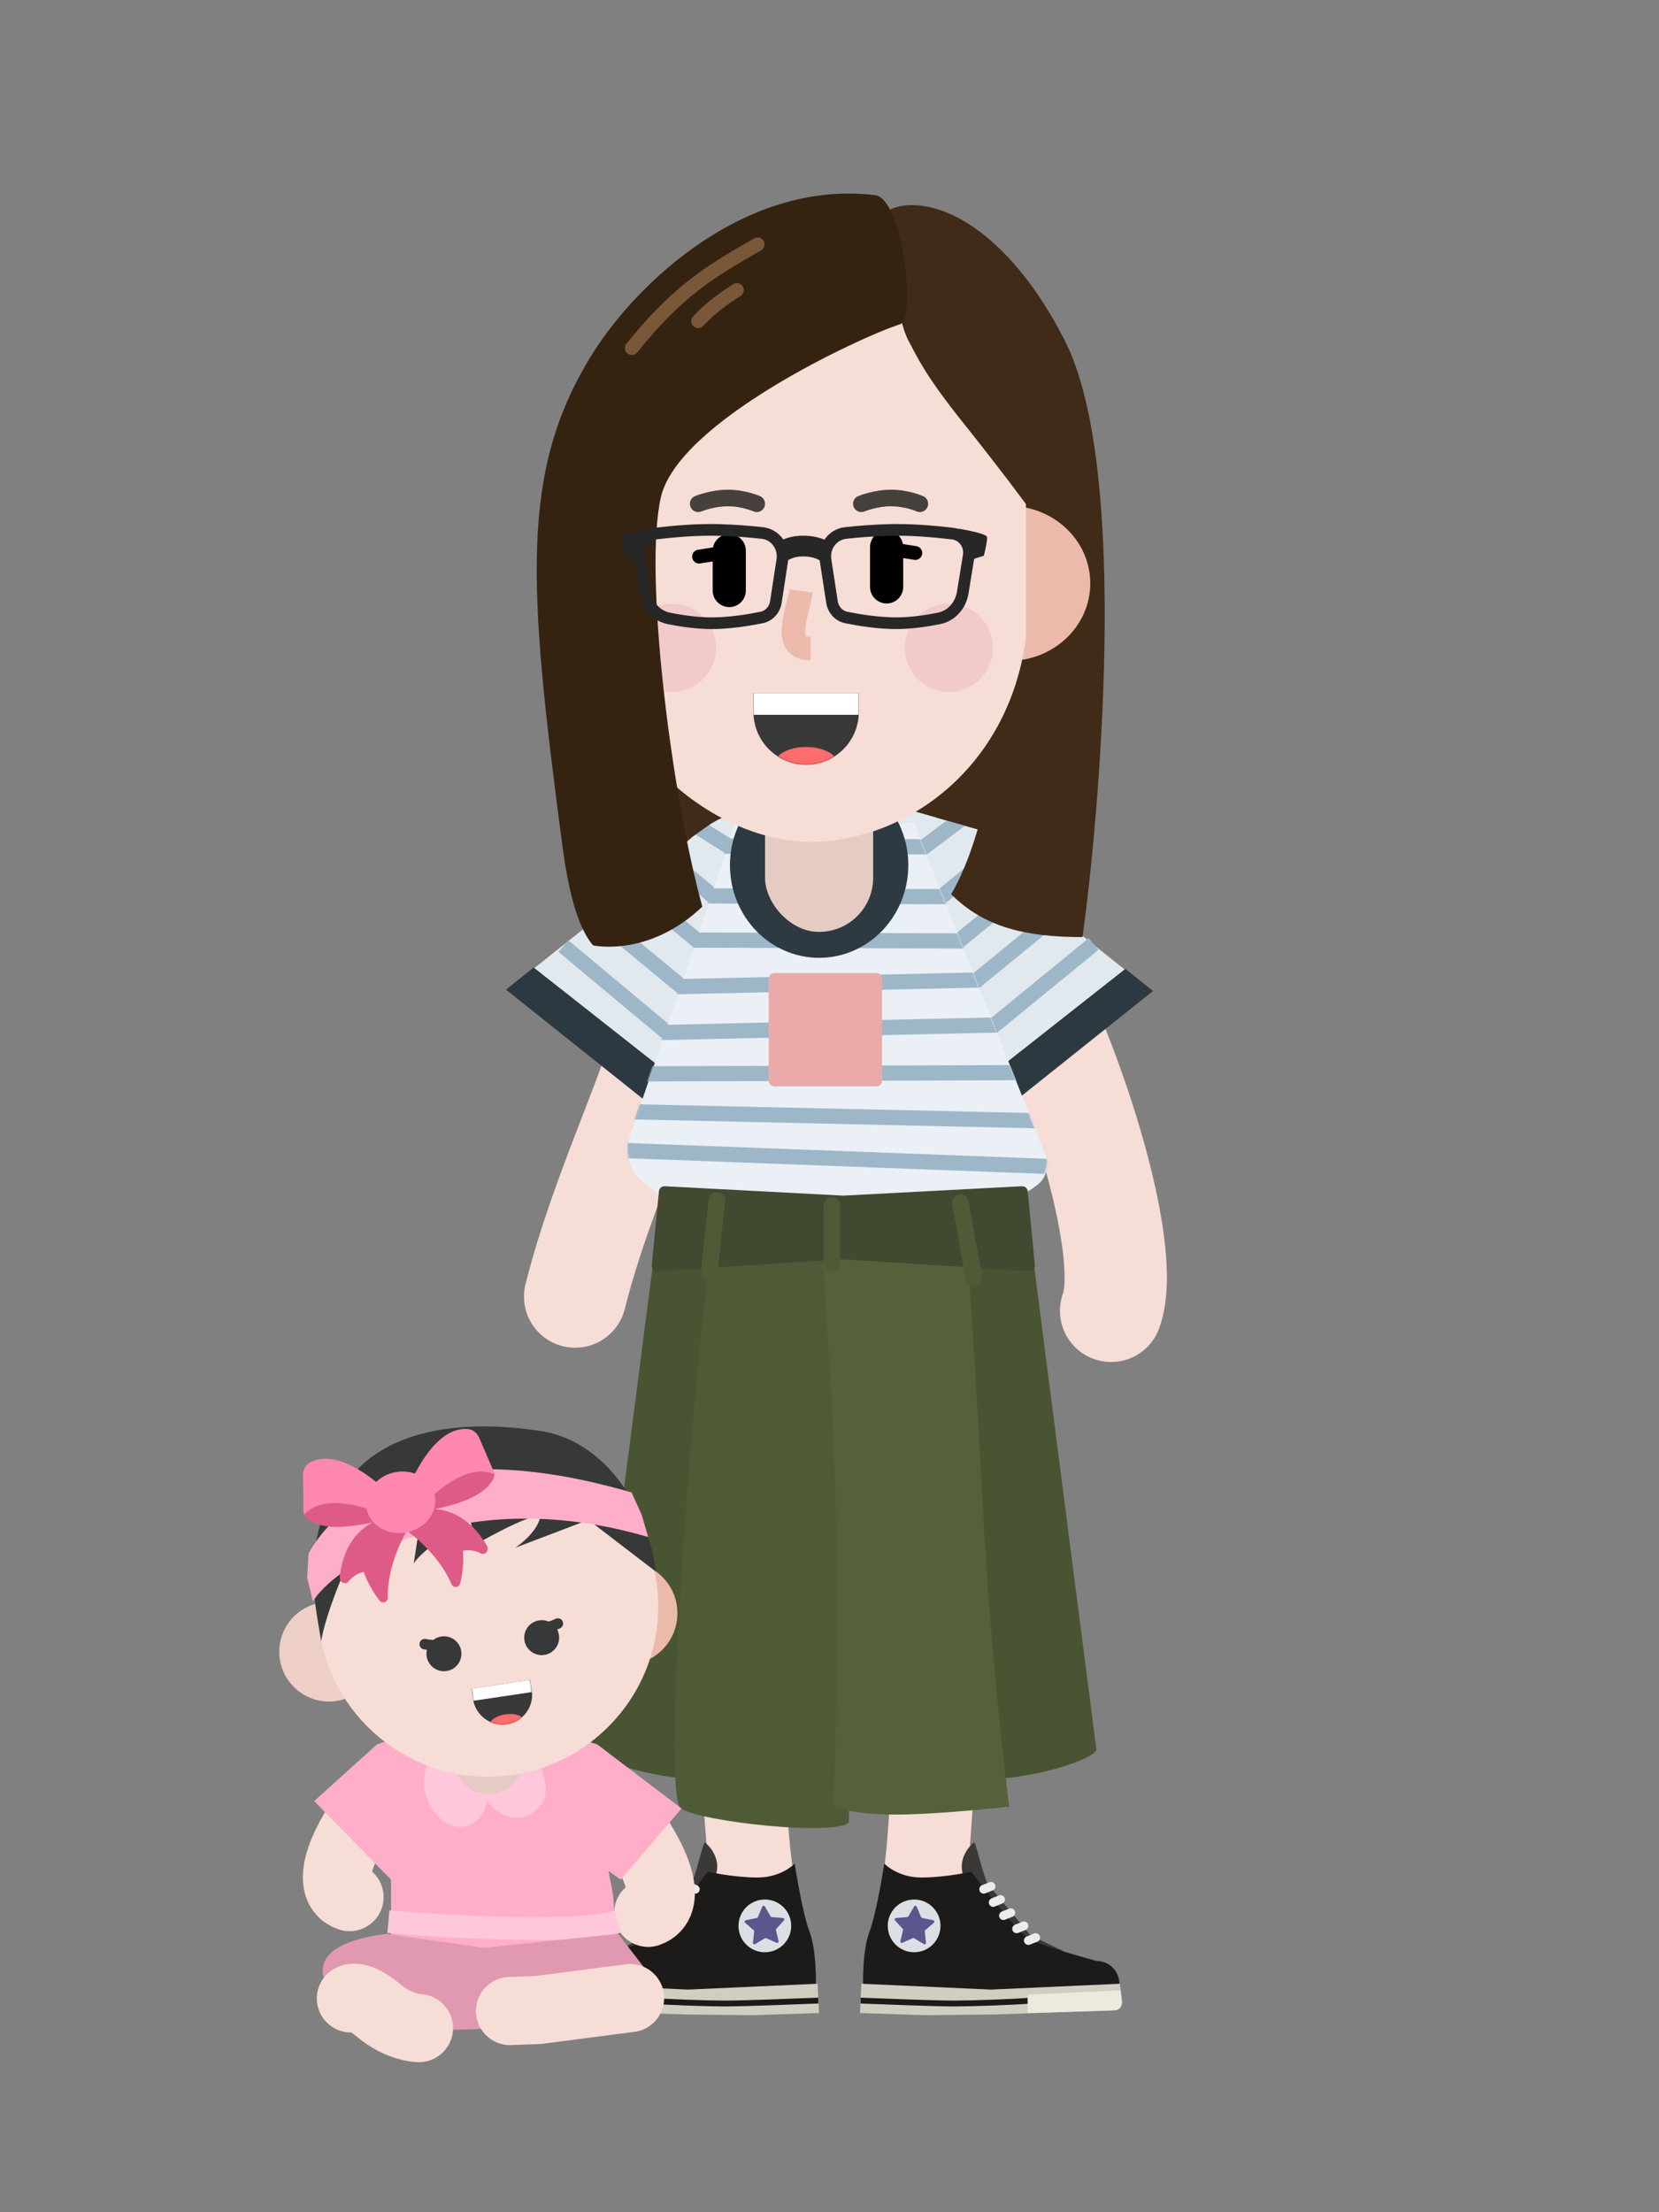 <svg width="1200" height="1600" viewBox="0 0 1200 1600" fill="none" xmlns="http://www.w3.org/2000/svg">
<rect x="0" y="0" width="1200" height="1600" fill="#808080" stroke="none"/>
<path d="M494 681.749C494 749.563 441 838.816 416 937.749" stroke="#F6DDD6" stroke-width="74" stroke-linecap="round" stroke-linejoin="bevel"/>
<rect width="304.121" height="146.058" rx="73.029" transform="matrix(0.99 -0.139 0.139 0.99 453 535.098)" fill="#3F2B18"/>
<path d="M668.696 1013.1C680.835 1071.81 678.812 1289.42 668.696 1360.27" stroke="#F6DDD6" stroke-width="60" stroke-linecap="round" stroke-linejoin="bevel"/>
<path d="M543.53 1007.03C531.392 1065.74 533.415 1283.35 543.53 1354.2" stroke="#F6DDD6" stroke-width="60" stroke-linecap="round" stroke-linejoin="bevel"/>
<rect x="460" y="579.749" width="270" height="258" rx="112" fill="#E1E8EE"/>
<rect width="144.772" height="233.685" rx="72.386" transform="matrix(0.275 -0.961 0.961 0.276 528 698.988)" fill="#E1E8EE"/>
<path d="M730 682.749C774.509 761.697 819.88 903.544 803.695 948.079" stroke="#F6DDD6" stroke-width="74" stroke-linecap="round" stroke-linejoin="bevel"/>
<path d="M372 711.749L510 601.749L528 731.749L464 787.749L372 711.749Z" fill="#E1E8EE"/>
<path d="M484.5 748.5L407.5 684.249" stroke="#9DB7C9" stroke-width="11"/>
<path d="M506.5 724.749L435 665.749" stroke="#9DB7C9" stroke-width="11"/>
<path d="M519.5 692.749L448 633.749" stroke="#9DB7C9" stroke-width="11"/>
<path d="M539.5 667.749L468 608.749" stroke="#9DB7C9" stroke-width="11"/>
<path d="M465 794.749L366 715.749L386 699.749L480 773.749L465 794.749Z" fill="#2D3941"/>
<path d="M828 712.749L690 602.749L672 732.749L736 788.749L828 712.749Z" fill="#E1E8EE"/>
<path d="M714 745.749L791 682.749" stroke="#9DB7C9" stroke-width="11"/>
<path d="M697 716.749L774 653.749" stroke="#9DB7C9" stroke-width="11"/>
<path d="M686 686.749L763 623.749" stroke="#9DB7C9" stroke-width="11"/>
<path d="M619 649.749L697.5 590.749" stroke="#9DB7C9" stroke-width="11" stroke-linecap="round" stroke-linejoin="bevel"/>
<path d="M703.5 598.749L677 591.249L690.25 585.999L703.5 580.749V598.749Z" fill="#3F2B18"/>
<path d="M501 595.749L532 615.249" stroke="#9DB7C9" stroke-width="11" stroke-linecap="round" stroke-linejoin="bevel"/>
<path d="M638 683.749L715 620.749" stroke="#9DB7C9" stroke-width="11"/>
<path d="M735 795.749L834 716.749L814 700.749L720 774.749L735 795.749Z" fill="#2D3941"/>
<path d="M501.5 604.749L496 600.249L494.5 590.749L503 585.749L513.5 596.249L501.5 604.749Z" fill="#3F2B18"/>
<path d="M455 823.5L508 667.749L532 594.749L577 604.749L661 594.749L758 840C758 840 758 850.5 751.5 856C745 861.5 738.5 864.5 738.5 864.5L606 893.749L484 868.5C484 868.5 464.5 856.5 458.5 848C452.5 839.5 455 823.5 455 823.5Z" fill="#EAF0F5"/>
<mask id="mask0" mask-type="alpha" maskUnits="userSpaceOnUse" x="454" y="594" width="304" height="299">
<path d="M454.517 822.751L507.517 667L531.517 594L576.517 604L660.517 594L757.517 839.251C757.517 839.251 757.517 849.751 751.017 855.251C744.517 860.751 738.017 863.751 738.017 863.751L605.517 893L483.517 867.751C483.517 867.751 464.017 855.751 458.017 847.251C452.017 838.751 454.517 822.751 454.517 822.751Z" fill="#EAF0F5"/>
</mask>
<g mask="url(#mask0)">
<path d="M442 831.749L761 843.749" stroke="#9DB7C9" stroke-width="11"/>
<path d="M441 803.749L758 810.749" stroke="#9DB7C9" stroke-width="11"/>
<path d="M439 776.749L751 775.749" stroke="#9DB7C9" stroke-width="11"/>
<path d="M746 740.749L435 747.749" stroke="#9DB7C9" stroke-width="11"/>
<path d="M755 707.749L438 714.749" stroke="#9DB7C9" stroke-width="11"/>
<path d="M757 680.749L445 679.749" stroke="#9DB7C9" stroke-width="11"/>
<path d="M757 648.749L445 647.749" stroke="#9DB7C9" stroke-width="11"/>
<path d="M758 612.749L446 611.749" stroke="#9DB7C9" stroke-width="11"/>
</g>
<ellipse cx="592.5" cy="625.749" rx="64.5" ry="67" fill="#2D3A41"/>
<rect x="553.376" y="556.623" width="78.202" height="117.369" rx="39.101" fill="#E6CBC3"/>
<path d="M427 1265.75L477 877.749H533C549 1001.75 535.8 1280.95 515 1285.75C494.2 1290.55 433.667 1276.42 427 1265.75Z" fill="#495433"/>
<path d="M793.105 1265.75L743.105 877.749H687.105C671.105 1001.75 684.305 1280.95 705.105 1285.75C725.905 1290.55 786.438 1276.42 793.105 1265.75Z" fill="#495433"/>
<path d="M492.337 1307.75C505.337 1317.75 607.424 1328.42 614.091 1317.75V1109.75L597.337 902.749H514.196C498.196 1026.75 479.337 1297.75 492.337 1307.75Z" fill="#4F5B36"/>
<path d="M603 1306.75C628 1314.75 660 1313.75 730 1306.75C730 1306.75 716.909 1205.75 711 1091.75C705.091 977.749 698 878.749 698 878.749L594 892.749C603 1030.75 609 1107.75 603 1306.75Z" fill="#54613A"/>
<path d="M476.631 861.559C476.837 859.428 478.685 857.838 480.823 857.95L610 864.749L739.177 857.95C741.315 857.838 743.163 859.428 743.369 861.559L748.547 915.068C748.784 917.522 746.767 919.604 744.307 919.445L610 910.749L475.693 919.445C473.233 919.604 471.216 917.522 471.453 915.068L476.631 861.559Z" fill="#414931"/>
<path d="M518.5 868.249L513 920.249" stroke="#4F5B36" stroke-width="12" stroke-linecap="round"/>
<path d="M601.721 872L601.721 913" stroke="#4F5B36" stroke-width="12" stroke-linecap="round"/>
<path d="M694.669 870L704.413 924" stroke="#4F5B36" stroke-width="12" stroke-linecap="round"/>
<path d="M732.053 349.685C713.618 272.771 634.119 233.251 603.302 223.805C589.233 197.492 628.892 153.34 651 149.165C683.157 143.093 731.903 171.18 770.09 246.07C818.099 340.224 794.59 594.758 783 677.749C742 677.749 712 670.749 688 646.749C729.053 576.749 732.053 416.479 732.053 416.479C732.053 416.479 742.241 392.19 732.053 349.685Z" fill="#3F2B18"/>
<ellipse cx="729.546" cy="421.928" rx="59.086" ry="56.076" fill="#EBBAAA"/>
<path d="M430.505 314.894C430.505 233.507 500.252 167.53 586.288 167.53C672.325 167.53 742.072 233.507 742.072 314.894V461.465C729.508 556.539 654.129 608.829 586.288 608.829C518.447 608.829 439.718 545.447 430.505 461.465V314.894Z" fill="#F6DDD6"/>
<path fill-rule="evenodd" clip-rule="evenodd" d="M545 501.271V514.967C545 536.005 562.055 553.06 583.093 553.06C604.132 553.06 621.187 536.005 621.187 514.967V501.271H545Z" fill="#393939"/>
<mask id="mask1" mask-type="alpha" maskUnits="userSpaceOnUse" x="545" y="494" width="77" height="60">
<path fill-rule="evenodd" clip-rule="evenodd" d="M545.503 494.749C545.172 496.77 545 498.844 545 500.958V514.967C545 536.005 562.055 553.06 583.093 553.06C604.132 553.06 621.187 536.005 621.187 514.967V500.958C621.187 498.844 621.014 496.77 620.683 494.749H545.503Z" fill="#434343"/>
</mask>
<g mask="url(#mask1)">
<ellipse cx="583.093" cy="552.769" rx="22.972" ry="12.511" fill="#FF6C6C"/>
<rect x="545" y="501.271" width="76.186" height="15.711" fill="white"/>
</g>
<path d="M651 150.165C680.547 170.546 691.483 157.047 734 240.49C734 240.49 761.352 287.372 767 322.165C772.572 356.492 793 381.165 793 381.165L744 367.165C744 367.165 725 341.165 697 306.165C669 271.165 664 259.165 657 246.165C650 233.165 638.088 177.53 651 150.165Z" fill="#3F2B18"/>
<path d="M505.035 364.35C505.035 364.35 515.034 360.184 526.534 360.184C538.034 360.184 547.354 364.35 547.354 364.35" stroke="#46413D" stroke-width="12" stroke-linecap="round"/>
<path d="M623.035 364.35C623.035 364.35 633.034 360.184 644.534 360.184C656.034 360.184 665.354 364.35 665.354 364.35" stroke="#46413D" stroke-width="12" stroke-linecap="round"/>
<ellipse cx="486.095" cy="468.549" rx="31.865" ry="31.883" fill="#F2CACA"/>
<path d="M478 359.749C490.434 305.044 621.667 243.989 651 234.534C663.097 230.635 653.041 143.609 633 141.165C540 129.824 461.366 203.749 429 255.165C375.725 339.796 381.712 422.73 407 613.165C412.92 657.749 422 675.749 429 683.749C429 683.749 469 692.749 508 655.749C485.493 574.265 465.566 414.454 478 359.749Z" fill="#352312"/>
<path d="M548 176.749C513 196.749 490 210.749 457 251.749" stroke="#795839" stroke-width="10" stroke-linecap="round"/>
<path d="M533 209.749C523 216.249 515 221.749 505 232.249" stroke="#795839" stroke-width="10" stroke-linecap="round"/>
<path d="M505.654 402.564L532.59 398.305" stroke="black" stroke-width="10" stroke-linecap="round"/>
<path d="M635.121 395.697L662.057 399.955" stroke="black" stroke-width="10" stroke-linecap="round"/>
<path d="M527.489 398.305L527.488 427.083" stroke="black" stroke-width="24" stroke-linecap="round"/>
<path d="M641.315 395.696L641.315 424.475" stroke="black" stroke-width="24" stroke-linecap="round"/>
<path d="M579.447 427.424C577.42 442.204 564.675 469.155 586.398 469.155" stroke="#EBBAAA" stroke-width="17"/>
<ellipse cx="686.387" cy="468.549" rx="31.865" ry="31.883" fill="#F2CACA"/>
<path d="M597.152 405.177C595.65 395.388 602.168 386.531 611.67 385.485C620.281 384.537 630.958 383.647 642.671 383.304C658.495 382.84 676.083 384.389 688.954 385.924C696.672 386.844 701.988 394.081 700.701 401.992L696.376 428.573C694.846 437.978 688.17 445.467 679.222 447.265C670.219 449.073 658.982 450.747 648.323 450.747C635.282 450.747 621.568 448.531 612.125 446.602C606.742 445.503 602.657 441.035 601.782 435.34L597.152 405.177Z" stroke="#282727" stroke-width="8.441"/>
<path d="M713.949 388.379C713.574 386.128 699.724 383.377 692.847 382.283C697.349 386.034 699.099 399.477 699.412 405.729L711.604 401.978C712.542 398.383 714.324 390.63 713.949 388.379Z" fill="#282727"/>
<path d="M565.848 405.177C567.35 395.388 560.832 386.531 551.33 385.485C542.719 384.537 532.042 383.647 520.329 383.304C504.505 382.84 486.917 384.389 474.046 385.924C466.328 386.844 461.012 394.081 462.299 401.992L466.624 428.573C468.154 437.978 474.83 445.467 483.778 447.265C492.781 449.073 504.018 450.747 514.677 450.747C527.718 450.747 541.432 448.531 550.875 446.602C556.258 445.503 560.343 441.035 561.218 435.34L565.848 405.177Z" stroke="#282727" stroke-width="8.441"/>
<path d="M449.051 388.379C449.426 386.128 463.276 383.377 470.153 382.283C465.651 386.034 463.901 399.477 463.588 405.729L451.396 401.978C450.458 398.383 448.676 390.63 449.051 388.379Z" fill="#282727"/>
<path d="M562.951 400.102C569.986 396.82 572.987 394.944 581.24 394.944C589.493 394.944 595.777 397.757 598.591 400.102" stroke="#282727" stroke-width="15.006"/>
<rect x="556" y="703.749" width="82" height="82" rx="4" fill="#EBAAAA"/>
<path d="M696.695 1356.36C692.881 1344.92 700.402 1335.7 704.639 1332.52C706.758 1335.49 709.406 1350.53 714.173 1362.18L726.62 1377.28L745.423 1399.79L768.728 1410.91L756.546 1425.21C748.248 1418.86 700.508 1367.8 696.695 1356.36Z" fill="#3B3937"/>
<path d="M624.286 1435.78C624.286 1435.78 623.608 1410.91 628.898 1397.14C634.188 1383.37 639.639 1347.86 639.639 1347.86C639.639 1347.86 649.025 1357.92 666.504 1357.92C683.982 1357.92 702.52 1353.71 702.52 1353.71C702.52 1353.71 734.984 1396.58 743.458 1401.88C751.933 1407.18 793.246 1418.3 793.246 1418.3C802.314 1418.3 809.665 1425.65 809.665 1434.72L809.665 1443.07L710.09 1443.07L624.286 1435.78Z" fill="#1C1B19"/>
<path d="M711.525 1366.42L716.822 1364.3" stroke="#ECECEC" stroke-width="6.356" stroke-linecap="round"/>
<path d="M718.412 1375.96L723.709 1373.84" stroke="#ECECEC" stroke-width="6.356" stroke-linecap="round"/>
<path d="M725.827 1385.49L731.124 1383.37" stroke="#ECECEC" stroke-width="6.356" stroke-linecap="round"/>
<path d="M735.361 1395.02L740.658 1392.9" stroke="#ECECEC" stroke-width="6.356" stroke-linecap="round"/>
<path d="M743.835 1403.5L749.132 1401.38" stroke="#ECECEC" stroke-width="6.356" stroke-linecap="round"/>
<path d="M623.072 1434.75L716.822 1438.98L810.041 1434.75L811.511 1446.94C811.957 1450.64 809.14 1453.92 805.416 1454.05L718.766 1456.99L670.389 1457.52L622.013 1455.93L623.072 1434.75Z" fill="#D0CEC1"/>
<path d="M622.543 1446.93C637.374 1447.46 674.629 1449.05 690.869 1449.05C702.521 1449.05 733.771 1447.99 745.952 1446.93" stroke="#1C1B19" stroke-width="4.237"/>
<path d="M743.304 1455.93L743.304 1446.4L743.304 1442.69L810.571 1439.51L811.526 1448.11C811.868 1451.19 809.516 1453.9 806.425 1453.99L743.304 1455.93Z" fill="#ECEADF"/>
<circle cx="661.209" cy="1392.9" r="19.068" fill="#DCE0E4"/>
<path d="M661.164 1378.88C661.6 1378.12 662.721 1378.18 663.06 1378.99L666.227 1386.54C666.362 1386.86 666.646 1387.09 666.987 1387.17L674.997 1388.83C675.857 1389.01 676.138 1390.1 675.473 1390.67L669.276 1396.02C669.012 1396.24 668.877 1396.59 668.915 1396.93L669.803 1405.07C669.899 1405.94 668.952 1406.54 668.201 1406.09L661.205 1401.85C660.907 1401.66 660.539 1401.64 660.221 1401.79L652.76 1405.14C651.959 1405.5 651.093 1404.79 651.294 1403.94L653.167 1395.97C653.246 1395.63 653.154 1395.27 652.92 1395.02L647.42 1388.96C646.83 1388.31 647.242 1387.26 648.117 1387.19L656.27 1386.51C656.618 1386.48 656.929 1386.28 657.102 1385.98L661.164 1378.88Z" fill="#5B568E"/>
<path d="M517.748 1356.36C521.561 1344.92 514.04 1335.7 509.803 1332.52C507.684 1335.49 505.036 1350.53 500.269 1362.18L487.822 1377.28L469.02 1399.79L445.715 1410.91L457.897 1425.21C466.195 1418.86 513.934 1367.8 517.748 1356.36Z" fill="#3B3937"/>
<path d="M590.157 1435.78C590.157 1435.78 590.835 1410.91 585.544 1397.14C580.254 1383.37 574.803 1347.86 574.803 1347.86C574.803 1347.86 565.418 1357.92 547.939 1357.92C530.46 1357.92 511.922 1353.71 511.922 1353.71C511.922 1353.71 479.459 1396.58 470.984 1401.88C462.509 1407.18 421.197 1418.3 421.197 1418.3C412.129 1418.3 404.777 1425.65 404.777 1434.72L404.777 1443.07L504.352 1443.07L590.157 1435.78Z" fill="#1C1B19"/>
<path d="M502.917 1366.42L497.62 1364.3" stroke="#ECECEC" stroke-width="6.356" stroke-linecap="round"/>
<path d="M496.031 1375.96L490.733 1373.84" stroke="#ECECEC" stroke-width="6.356" stroke-linecap="round"/>
<path d="M488.615 1385.49L483.318 1383.37" stroke="#ECECEC" stroke-width="6.356" stroke-linecap="round"/>
<path d="M479.082 1395.02L473.784 1392.9" stroke="#ECECEC" stroke-width="6.356" stroke-linecap="round"/>
<path d="M470.607 1403.5L465.31 1401.38" stroke="#ECECEC" stroke-width="6.356" stroke-linecap="round"/>
<path d="M591.37 1434.75L497.621 1438.98L404.402 1434.75L402.932 1446.94C402.486 1450.64 405.302 1453.92 409.026 1454.05L495.677 1456.99L544.053 1457.52L592.429 1455.93L591.37 1434.75Z" fill="#D0CEC1"/>
<path d="M591.899 1446.93C577.069 1447.46 539.814 1449.05 523.574 1449.05C511.921 1449.05 480.672 1447.99 468.49 1446.93" stroke="#1C1B19" stroke-width="4.237"/>
<path d="M471.138 1455.93L471.138 1446.4L471.138 1442.69L403.871 1439.51L402.916 1448.11C402.575 1451.19 404.927 1453.9 408.017 1453.99L471.138 1455.93Z" fill="#ECEADF"/>
<circle r="19.068" transform="matrix(-1 0 0 1 553.233 1392.9)" fill="#DCE0E4"/>
<path d="M553.278 1378.88C552.842 1378.12 551.722 1378.18 551.382 1378.99L548.216 1386.54C548.081 1386.86 547.796 1387.09 547.455 1387.17L539.445 1388.83C538.585 1389.01 538.304 1390.1 538.969 1390.67L545.166 1396.02C545.43 1396.24 545.565 1396.59 545.527 1396.93L544.639 1405.07C544.544 1405.94 545.491 1406.54 546.241 1406.09L553.237 1401.85C553.536 1401.66 553.904 1401.64 554.221 1401.79L561.683 1405.14C562.483 1405.5 563.349 1404.79 563.149 1403.94L561.276 1395.97C561.196 1395.63 561.288 1395.27 561.523 1395.02L567.022 1388.96C567.612 1388.31 567.201 1387.26 566.326 1387.19L558.172 1386.51C557.825 1386.48 557.514 1386.28 557.34 1385.98L553.278 1378.88Z" fill="#5B568E"/>
<path d="M265.791 1308.96C246.212 1335.48 234.531 1365.8 252.847 1372.12" stroke="#F6DDD6" stroke-width="49.264" stroke-linecap="round"/>
<path d="M455.901 1320.32C475.481 1346.85 487.162 1377.17 468.845 1383.48" stroke="#F6DDD6" stroke-width="49.264" stroke-linecap="round"/>
<path d="M227.264 1302.64L272.738 1261.59L310.634 1248.32H387.057L431.901 1261.59L492.976 1308.01L448.954 1359.48L440.111 1353.17C445.164 1378.43 442.638 1363.9 445.796 1404.96C399.058 1412.54 327.477 1413.38 282.844 1404.96V1359.48L227.264 1302.64Z" fill="#FFAEC9"/>
<path d="M280.949 1389.8C321.582 1393.59 419.269 1398.89 447.059 1389.8" stroke="#FFC8DA" stroke-width="16.422"/>
<path d="M350.709 1296.73C333.53 1297.24 327.709 1274.21 321.182 1264.52C304.003 1272.04 301.568 1297.21 316.727 1313.38C335.675 1333.59 357.151 1310.69 350.709 1296.73Z" fill="#FFC8DA"/>
<path d="M350.172 1297.27C364.924 1297.7 377.664 1273.58 383.268 1265.38C387.607 1271.8 402.651 1293.75 389.635 1307.45C373.364 1324.58 351.298 1306.91 350.172 1297.27Z" fill="#FFC8DA"/>
<path d="M237.369 1437.8C226.253 1418.6 238.211 1403.69 280.318 1398.64L349.793 1408.75L447.059 1398.64L477.376 1437.8C472.744 1452.12 460.449 1469.38 458.428 1449.17C455.901 1423.91 445.796 1463.06 429.374 1463.06C396.582 1463.06 308.95 1474.43 260.106 1463.06C234 1462.64 248.485 1457 237.369 1437.8Z" fill="#E199B1"/>
<circle cx="238.001" cy="1194.64" r="36.001" fill="#EDCFC5"/>
<rect x="328.319" y="1223.06" width="50.528" height="74.528" rx="25.264" fill="#E5CBC3"/>
<circle cx="452.743" cy="1166.85" r="37.264" fill="#EBBAAA"/>
<circle cx="352.951" cy="1161.79" r="123.161" fill="#F6DDD6"/>
<path fill-rule="evenodd" clip-rule="evenodd" d="M341.052 1221.36L342.194 1228.99C343.947 1240.72 354.876 1248.81 366.606 1247.06C378.336 1245.31 386.423 1234.38 384.67 1222.65L383.529 1215.01L341.052 1221.36Z" fill="#393939"/>
<mask id="mask2" mask-type="alpha" maskUnits="userSpaceOnUse" x="340" y="1211" width="45" height="37">
<path fill-rule="evenodd" clip-rule="evenodd" d="M340.79 1217.68C340.773 1218.83 340.85 1220.01 341.026 1221.18L342.194 1228.99C343.947 1240.72 354.876 1248.81 366.606 1247.06C378.336 1245.31 386.423 1234.38 384.67 1222.65L383.503 1214.84C383.327 1213.66 383.058 1212.51 382.705 1211.42L340.79 1217.68Z" fill="#434343"/>
</mask>
<g mask="url(#mask2)">
<ellipse cx="366.582" cy="1246.9" rx="12.95" ry="7.053" transform="rotate(-8.5 366.582 1246.9)" fill="#FF6C6C"/>
<rect x="341.053" y="1221.36" width="42.949" height="8.857" transform="rotate(-8.5 341.053 1221.36)" fill="white"/>
</g>
<path d="M299.266 1130.85L304.95 1093.58L282.844 1119.48C257.58 1138.42 260.107 1146.64 263.265 1119.48C266.423 1092.32 236.106 1161.37 232.316 1187.06C230.632 1175.27 223.553 1144.91 227.895 1119.48C232.316 1093.58 236.738 1087.27 256.949 1064.53C277.16 1041.79 318.905 1024.19 390.215 1034.84C445.164 1043.05 471.27 1103.27 474.218 1136.53L425.585 1099.27L372.531 1119.48C377.162 1116.53 387.184 1108.36 390.215 1099.27C393.247 1090.17 357.793 1108.95 339.688 1119.48C346.425 1113.58 339.688 1099.27 339.688 1099.27C339.688 1099.27 306.003 1119.48 299.266 1130.85Z" fill="#373838"/>
<circle cx="321.119" cy="1196.09" r="12.632" fill="#373838"/>
<path d="M321.75 1189.14C316.908 1189.77 313.54 1190.41 307.224 1189.14" stroke="#373838" stroke-width="7.579" stroke-linecap="round"/>
<circle r="12.632" transform="matrix(-0.968 0.25 0.25 0.968 391.815 1184.44)" fill="#373838"/>
<path d="M389.463 1177.87C394.31 1177.27 397.729 1177.04 403.527 1174.23" stroke="#373838" stroke-width="7.579" stroke-linecap="round"/>
<path d="M455.764 1445.12L389.077 1453.77L368.878 1454.48" stroke="#F6DDD6" stroke-width="49.264" stroke-linecap="round"/>
<path d="M303.055 1466.85C303.055 1466.85 289.16 1466.85 274.002 1454.22C258.844 1441.59 253.791 1445.38 253.791 1445.38" stroke="#F6DDD6" stroke-width="49.264" stroke-linecap="round"/>
<path fill-rule="evenodd" clip-rule="evenodd" d="M468.849 1111.65C326.636 1070.18 237.927 1137 226.316 1158.39L222.211 1141.02L223.158 1123.65C243.548 1086.09 308.023 1036.04 456.849 1079.44L464.112 1095.55L468.849 1111.65Z" fill="#FFAEC9"/>
<g clip-path="url(#clip0)">
<path d="M273.047 1099.51C273.047 1099.51 249.43 1106.51 245.787 1140.39C245.382 1144.34 249.645 1146.69 251.992 1143.92C254.76 1140.38 258.657 1137.9 263.033 1136.89C265.753 1144.29 269.595 1151.23 274.425 1157.46C274.849 1158.09 275.475 1158.56 276.199 1158.78C276.923 1159.01 277.702 1158.98 278.408 1158.7C279.114 1158.43 279.705 1157.92 280.084 1157.26C280.462 1156.61 280.606 1155.84 280.491 1155.09C280.116 1130.51 294.27 1107.06 294.27 1107.06L273.047 1099.51Z" fill="#DF5B87"/>
<path d="M310.587 1091.53C310.587 1091.53 335.009 1088.32 352.12 1117.79C354.095 1121.23 351.155 1125.11 347.887 1123.54C343.919 1121.43 339.349 1120.75 334.939 1121.6C335.464 1129.47 334.777 1137.37 332.901 1145.03C332.769 1145.78 332.387 1146.46 331.817 1146.96C331.247 1147.46 330.524 1147.75 329.767 1147.79C329.01 1147.82 328.263 1147.6 327.65 1147.15C327.037 1146.71 326.594 1146.06 326.394 1145.33C316.74 1122.73 294.269 1107.06 294.269 1107.06L310.587 1091.53Z" fill="#DF5B87"/>
<path d="M219.433 1093.39C219.447 1094.26 219.643 1095.12 220.009 1095.91C220.375 1096.7 220.902 1097.41 221.556 1097.98C238.003 1112.48 281.715 1097.67 281.715 1097.67L284.72 1083.44L219.099 1065.71L219.433 1093.39Z" fill="#DF5B87"/>
<path d="M223.956 1057.95C222.589 1058.75 221.441 1059.87 220.615 1061.22C219.788 1062.57 219.309 1064.1 219.221 1065.68L219.554 1093.37C219.589 1094.06 219.734 1094.74 219.983 1095.38C238.469 1075.5 281.898 1097.63 281.898 1097.63L284.903 1083.4C284.903 1083.4 248.301 1044.32 223.956 1057.95Z" fill="#FF88B0"/>
<path d="M357.079 1064.13C357.42 1064.94 357.59 1065.8 357.577 1066.67C357.565 1067.54 357.37 1068.4 357.006 1069.19C347.876 1089.12 301.92 1093.37 301.92 1093.37L293.388 1081.6L346.125 1038.71L357.079 1064.13Z" fill="#DF5B87"/>
<path d="M338.53 1033.59C340.103 1033.77 341.609 1034.33 342.913 1035.22C344.217 1036.12 345.279 1037.33 346.002 1038.74L356.957 1064.16C357.205 1064.8 357.35 1065.48 357.385 1066.17C332.411 1055.53 301.736 1093.41 301.736 1093.41L293.204 1081.63C293.204 1081.63 310.746 1031.05 338.53 1033.59Z" fill="#FF88B0"/>
<path d="M265.365 1091.73C265.969 1094.57 267.202 1097.25 268.993 1099.61C270.785 1101.98 273.099 1103.98 275.805 1105.5C278.511 1107.03 281.554 1108.05 284.763 1108.5C287.971 1108.96 291.281 1108.84 294.503 1108.15C297.726 1107.47 300.798 1106.23 303.544 1104.51C306.29 1102.79 308.656 1100.62 310.507 1098.13C312.359 1095.63 313.659 1092.86 314.334 1089.98C315.01 1087.09 315.046 1084.14 314.442 1081.3C313.222 1075.56 309.467 1070.61 304.003 1067.53C298.538 1064.45 291.812 1063.49 285.304 1064.88C278.796 1066.26 273.039 1069.87 269.3 1074.9C265.561 1079.94 264.146 1085.99 265.365 1091.73Z" fill="#FF88B0"/>
</g>
<defs>
<clipPath id="clip0">
<rect x="202" y="1033.14" width="149.771" height="149.771" transform="rotate(-12 202 1033.14)" fill="white"/>
</clipPath>
</defs>
</svg>
